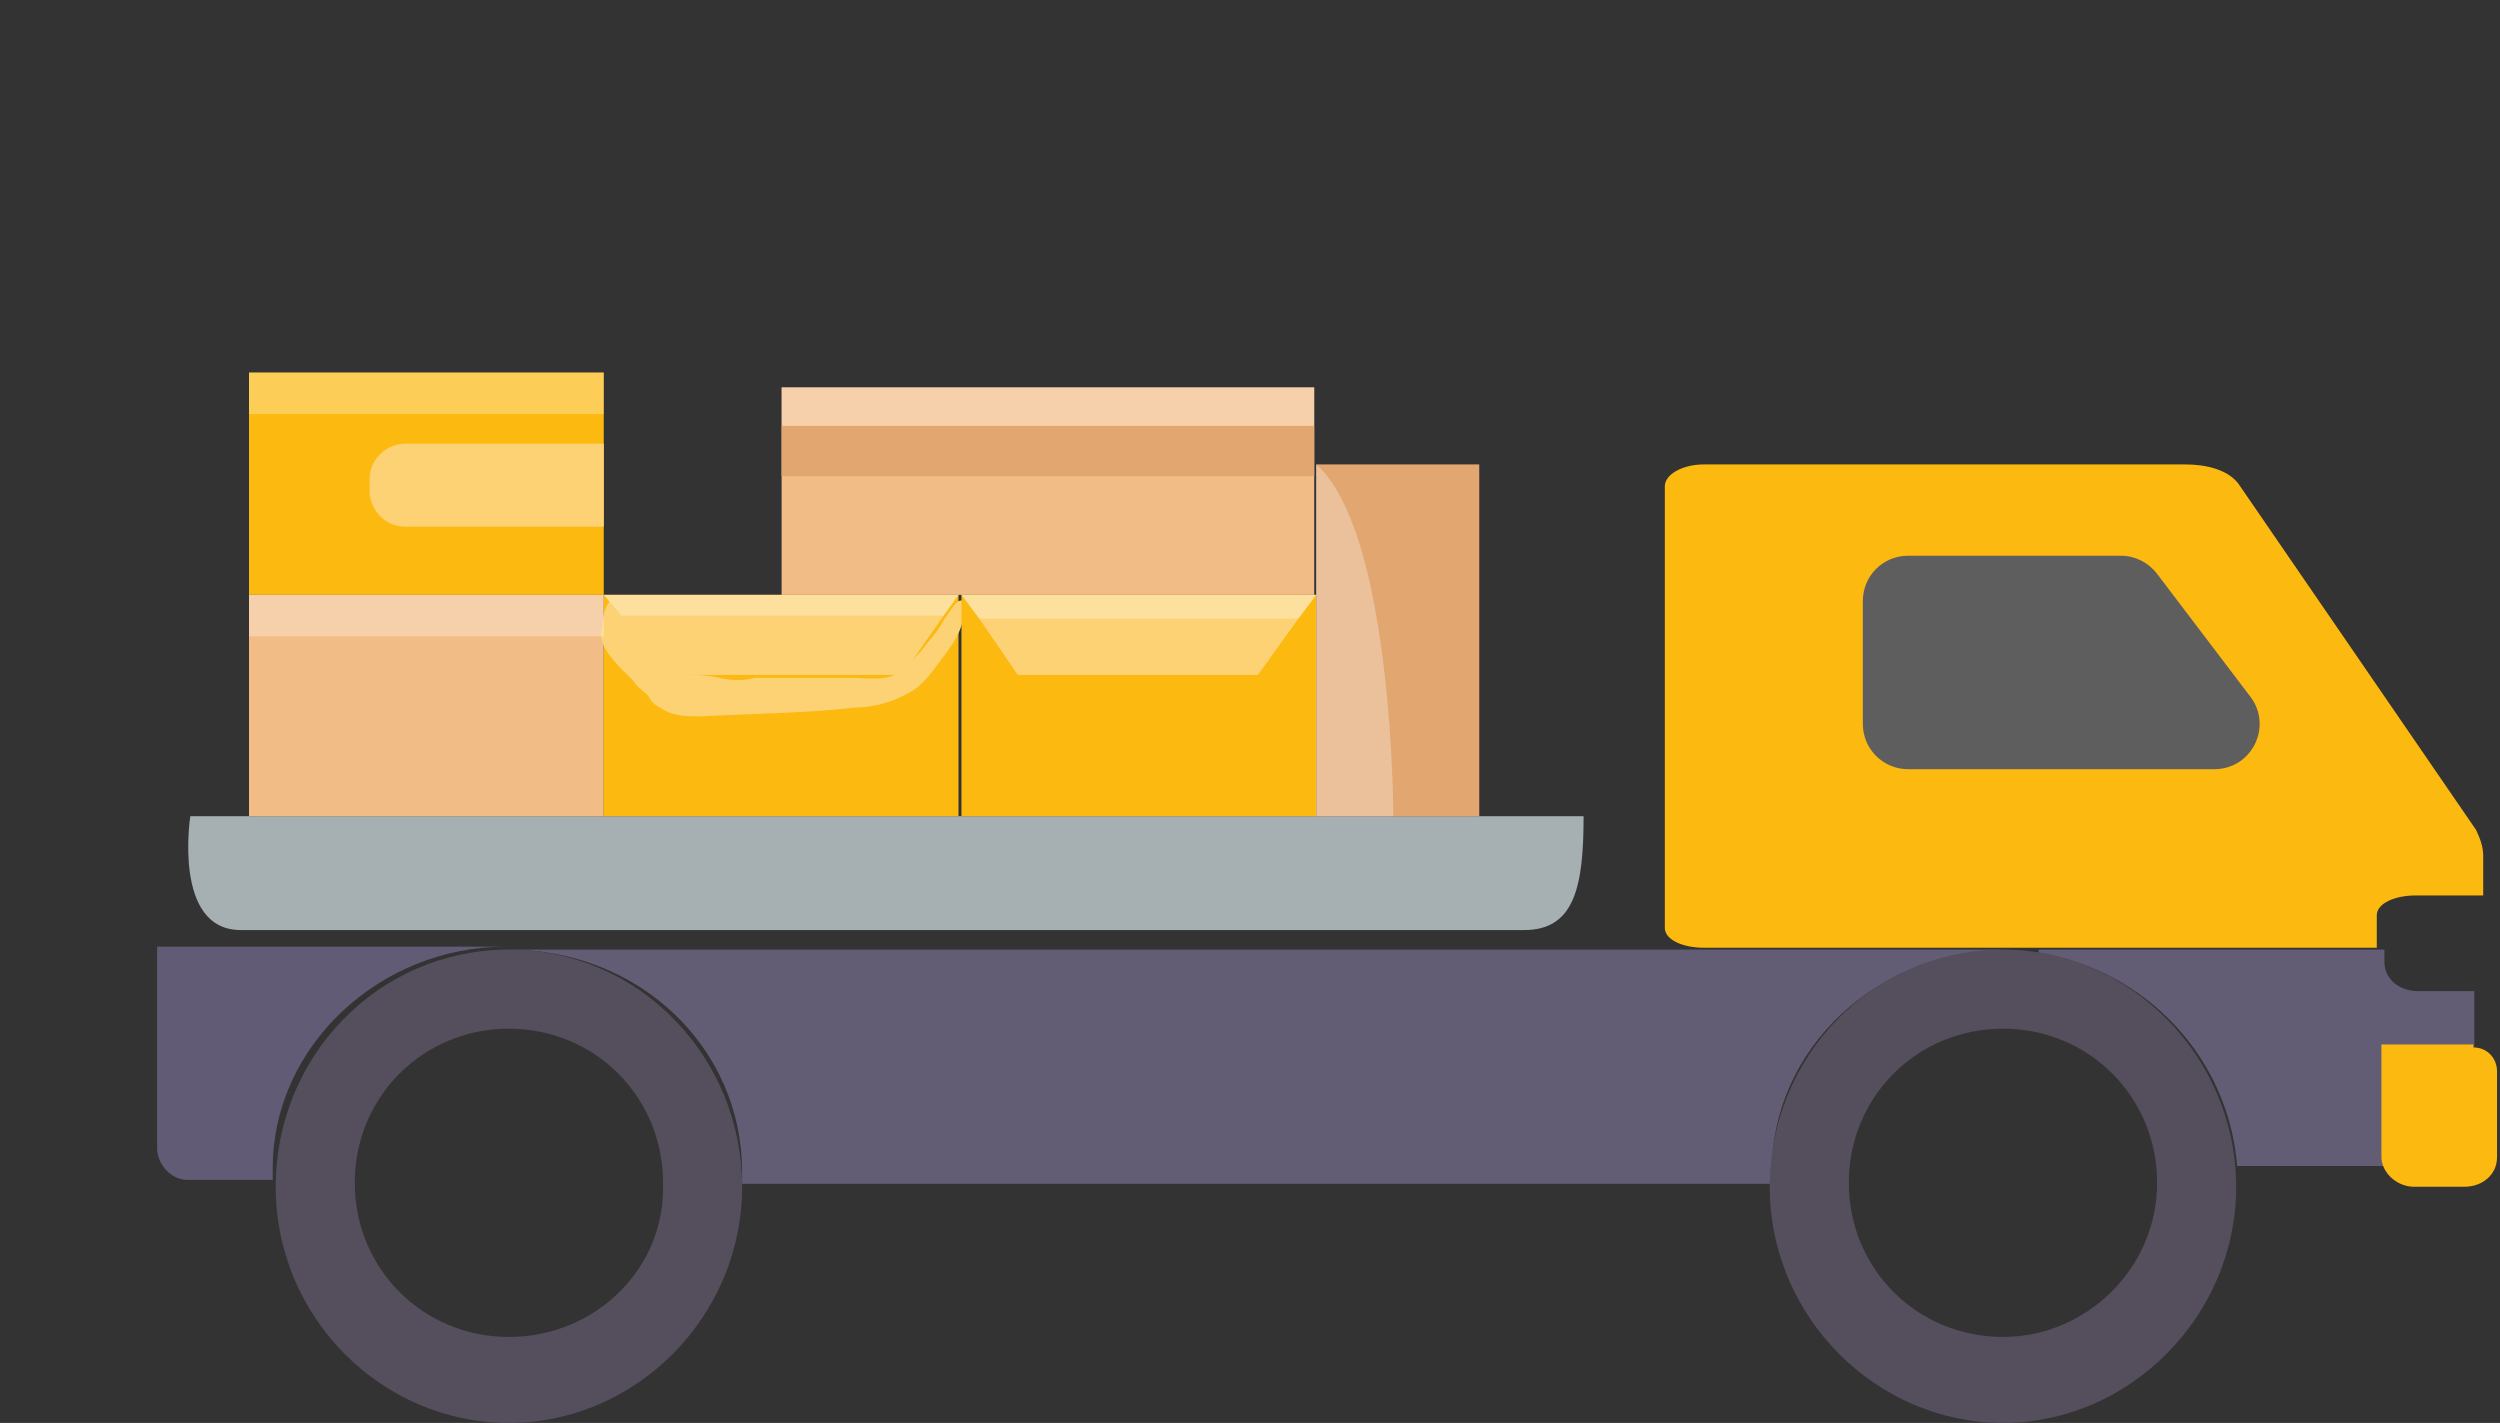 <?xml version="1.0" encoding="utf-8"?>
<!-- Generator: Adobe Illustrator 23.0.5, SVG Export Plug-In . SVG Version: 6.00 Build 0)  -->
<svg version="1.1" id="Layer_1" xmlns="http://www.w3.org/2000/svg" xmlns:xlink="http://www.w3.org/1999/xlink" x="0px" y="0px"
	 viewBox="0 0 253 144" enable-background="new 0 0 253 144" xml:space="preserve">
<rect x="0" y="0" width="253" height="144" fill="#333333" stroke="none"/>
<g>
	<path fill="#625D74" d="M203.3,96.1H51.5c13.2,0,23.6,9.9,23.6,22.5c0,0.3,0,0.9,0,1.2h104.2c0-0.3,0-0.9,0-1.2
		C179.3,106,190.1,96.1,203.3,96.1z"/>
	<path fill="#615B75" d="M18.9,119.4h8.7c0-0.3,0-0.9,0-1.2c0-12.3,10.8-22.4,23.6-22.4H15.9v20.4C15.9,117.9,17.4,119.4,18.9,119.4
		z"/>
</g>
<path fill="#554F5D" d="M51.5,96.1c-13.2,0-23.6,10.8-23.6,24S38.6,144,51.5,144s23.6-10.8,23.6-23.9S64.7,96.1,51.5,96.1z
	 M51.5,135.3c-8.7,0-15.6-6.9-15.6-15.6s6.9-15.6,15.6-15.6s15.6,6.9,15.6,15.6C67.4,128.4,60.2,135.3,51.5,135.3z"/>
<path fill="#FCB90F" d="M221.14,47h-48.71c-2.15,0-3.95,1-3.95,2.21v44.69c0,1.2,1.8,2.01,3.95,2.01h68.1v-3.28
	c0-1.2,1.8-2.01,3.95-2.01h6.82V86.6c0-1-0.36-1.81-0.72-2.61l-24.06-35.05C225.45,47.54,223.29,47,221.14,47z"/>
<path fill="#625D74" d="M241.3,97.3v-1.2h-35v0.3c10.8,1.8,19.2,10.5,20.1,21.6h15.3v-12h8.7v-5.7h-5.7
	C242.8,100.3,241.3,99.1,241.3,97.3z"/>
<path fill="#FCB90F" d="M250.3,106L250.3,106c1.5,0,2.4,1.2,2.4,2.4v8.7c0,1.8-1.5,3-3.3,3h-5.1c-1.8,0-3.3-1.5-3.3-3v-11.4h9.3
	L250.3,106L250.3,106z"/>
<path fill="#554F5D" d="M202.7,96.1c-13.2,0-23.6,10.8-23.6,24s10.8,23.9,23.6,23.9s23.6-10.8,23.6-23.9S215.6,96.1,202.7,96.1z
	 M202.7,135.3c-8.7,0-15.6-6.9-15.6-15.6s6.9-15.6,15.6-15.6s15.6,6.9,15.6,15.6S211.1,135.3,202.7,135.3z"/>
<g>
	<g>
		<g>
			<g>
				<g>
					<path fill="#A6AFB2" d="M19.26,82.6c0,0-1.8,11.52,5.1,11.52s125.1,0,129.9,0c5.1,0,6-4.43,6-11.52H19.26z"/>
				</g>
			</g>
			<g>
				<rect x="25.2" y="60.2" fill="#F2BC86" width="35.9" height="22.4"/>
				<rect x="25.2" y="37.7" fill="#FCB90F" width="35.9" height="22.5"/>
				<g>
					<rect x="61.1" y="60.2" fill="#FCB90F" width="35.9" height="22.4"/>
					<path fill="#FCD275" d="M62,60.5L62,60.5c0.6,0.6,1.2,1.8,1.5,2.4c0.9,0.9,1.5,2.1,2.1,3.3c0.9,1.2,2.1,2.1,3.6,2.1
						c1.2,0,2.4,0,3.6,0.3s2.4,0.3,3.6,0c1.5,0,3.3,0,4.8,0c1.8,0,3.3,0,5.1,0c1.2,0,3,0.3,4.2-0.3s1.8-1.5,2.7-2.4
						c0.9-1.2,1.8-2.1,2.4-3.3c0.3-0.3,1.2-2.1,1.8-1.8c0.3,0.3,0.3,1.8,0,2.1c-0.3,1.5-1.5,3-2.4,4.2s-1.8,2.4-3,3
						c-1.5,0.9-3.6,1.5-5.4,1.5c-5.1,0.6-10.5,0.6-15.6,0.9c-1.5,0-3,0-4.2-0.9c-0.6-0.3-0.9-0.6-1.2-1.2c-0.6-0.6-1.2-0.9-1.5-1.5
						c-1.2-1.2-3.3-3-3.3-4.8C61.1,63.2,60.8,61.7,62,60.5z"/>
					<polygon fill="#FCD275" points="97,60.2 95.5,62.3 91.3,68.3 66.8,68.3 62.9,62.3 61.1,60.2 					"/>
					<polygon opacity="0.3" fill="#FFFFFF" enable-background="new    " points="97,60.2 95.5,62.3 62.9,62.3 61.1,60.2 					"/>
				</g>
				<g>
					<rect x="97.3" y="60.2" fill="#FCB90F" width="35.9" height="22.4"/>
					<polygon fill="#FCD275" points="133.2,60.2 131.4,62.6 127.3,68.3 103,68.3 99.1,62.6 97.3,60.2 					"/>
					<polygon opacity="0.3" fill="#FFFFFF" enable-background="new    " points="133.2,60.2 131.4,62.6 99.1,62.6 97.3,60.2 					
						"/>
				</g>
				<path fill="#FCD275" d="M61.1,44.9H41c-1.8,0-3.6,1.5-3.6,3.6v1.2c0,1.8,1.5,3.6,3.6,3.6h20.1V44.9L61.1,44.9z"/>
				<rect x="133.2" y="47" fill="#E2A771" width="16.5" height="35.6"/>
				<path opacity="0.3" fill="#FFFFFF" enable-background="new    " d="M133.2,47v35.6h7.8C141,82.6,141,53.9,133.2,47z"/>
				<rect x="79.1" y="39.2" fill="#F2BC86" width="53.9" height="21"/>
				<rect x="79.1" y="43.1" fill="#E2A771" width="53.9" height="5.1"/>
				<rect x="79.1" y="39.2" opacity="0.3" fill="#FFFFFF" enable-background="new    " width="53.9" height="3.9"/>
				<line fill="none" x1="132.9" y1="43.1" x2="79.1" y2="43.1"/>
			</g>
		</g>
		<rect x="25.2" y="60.2" opacity="0.3" fill="#FFFFFF" enable-background="new    " width="35.9" height="4.2"/>
		<rect x="25.2" y="37.7" opacity="0.3" fill="#FFFFFF" enable-background="new    " width="35.9" height="4.2"/>
	</g>
</g>
<path fill="#5E5E5E" d="M193.09,56.24h21.54c1.43,0,2.77,0.67,3.64,1.8l9.47,12.47c2.28,3.01,0.14,7.33-3.64,7.33h-31.01
	c-2.52,0-4.57-2.04-4.57-4.57V60.81C188.52,58.28,190.56,56.24,193.09,56.24z"/>
</svg>
